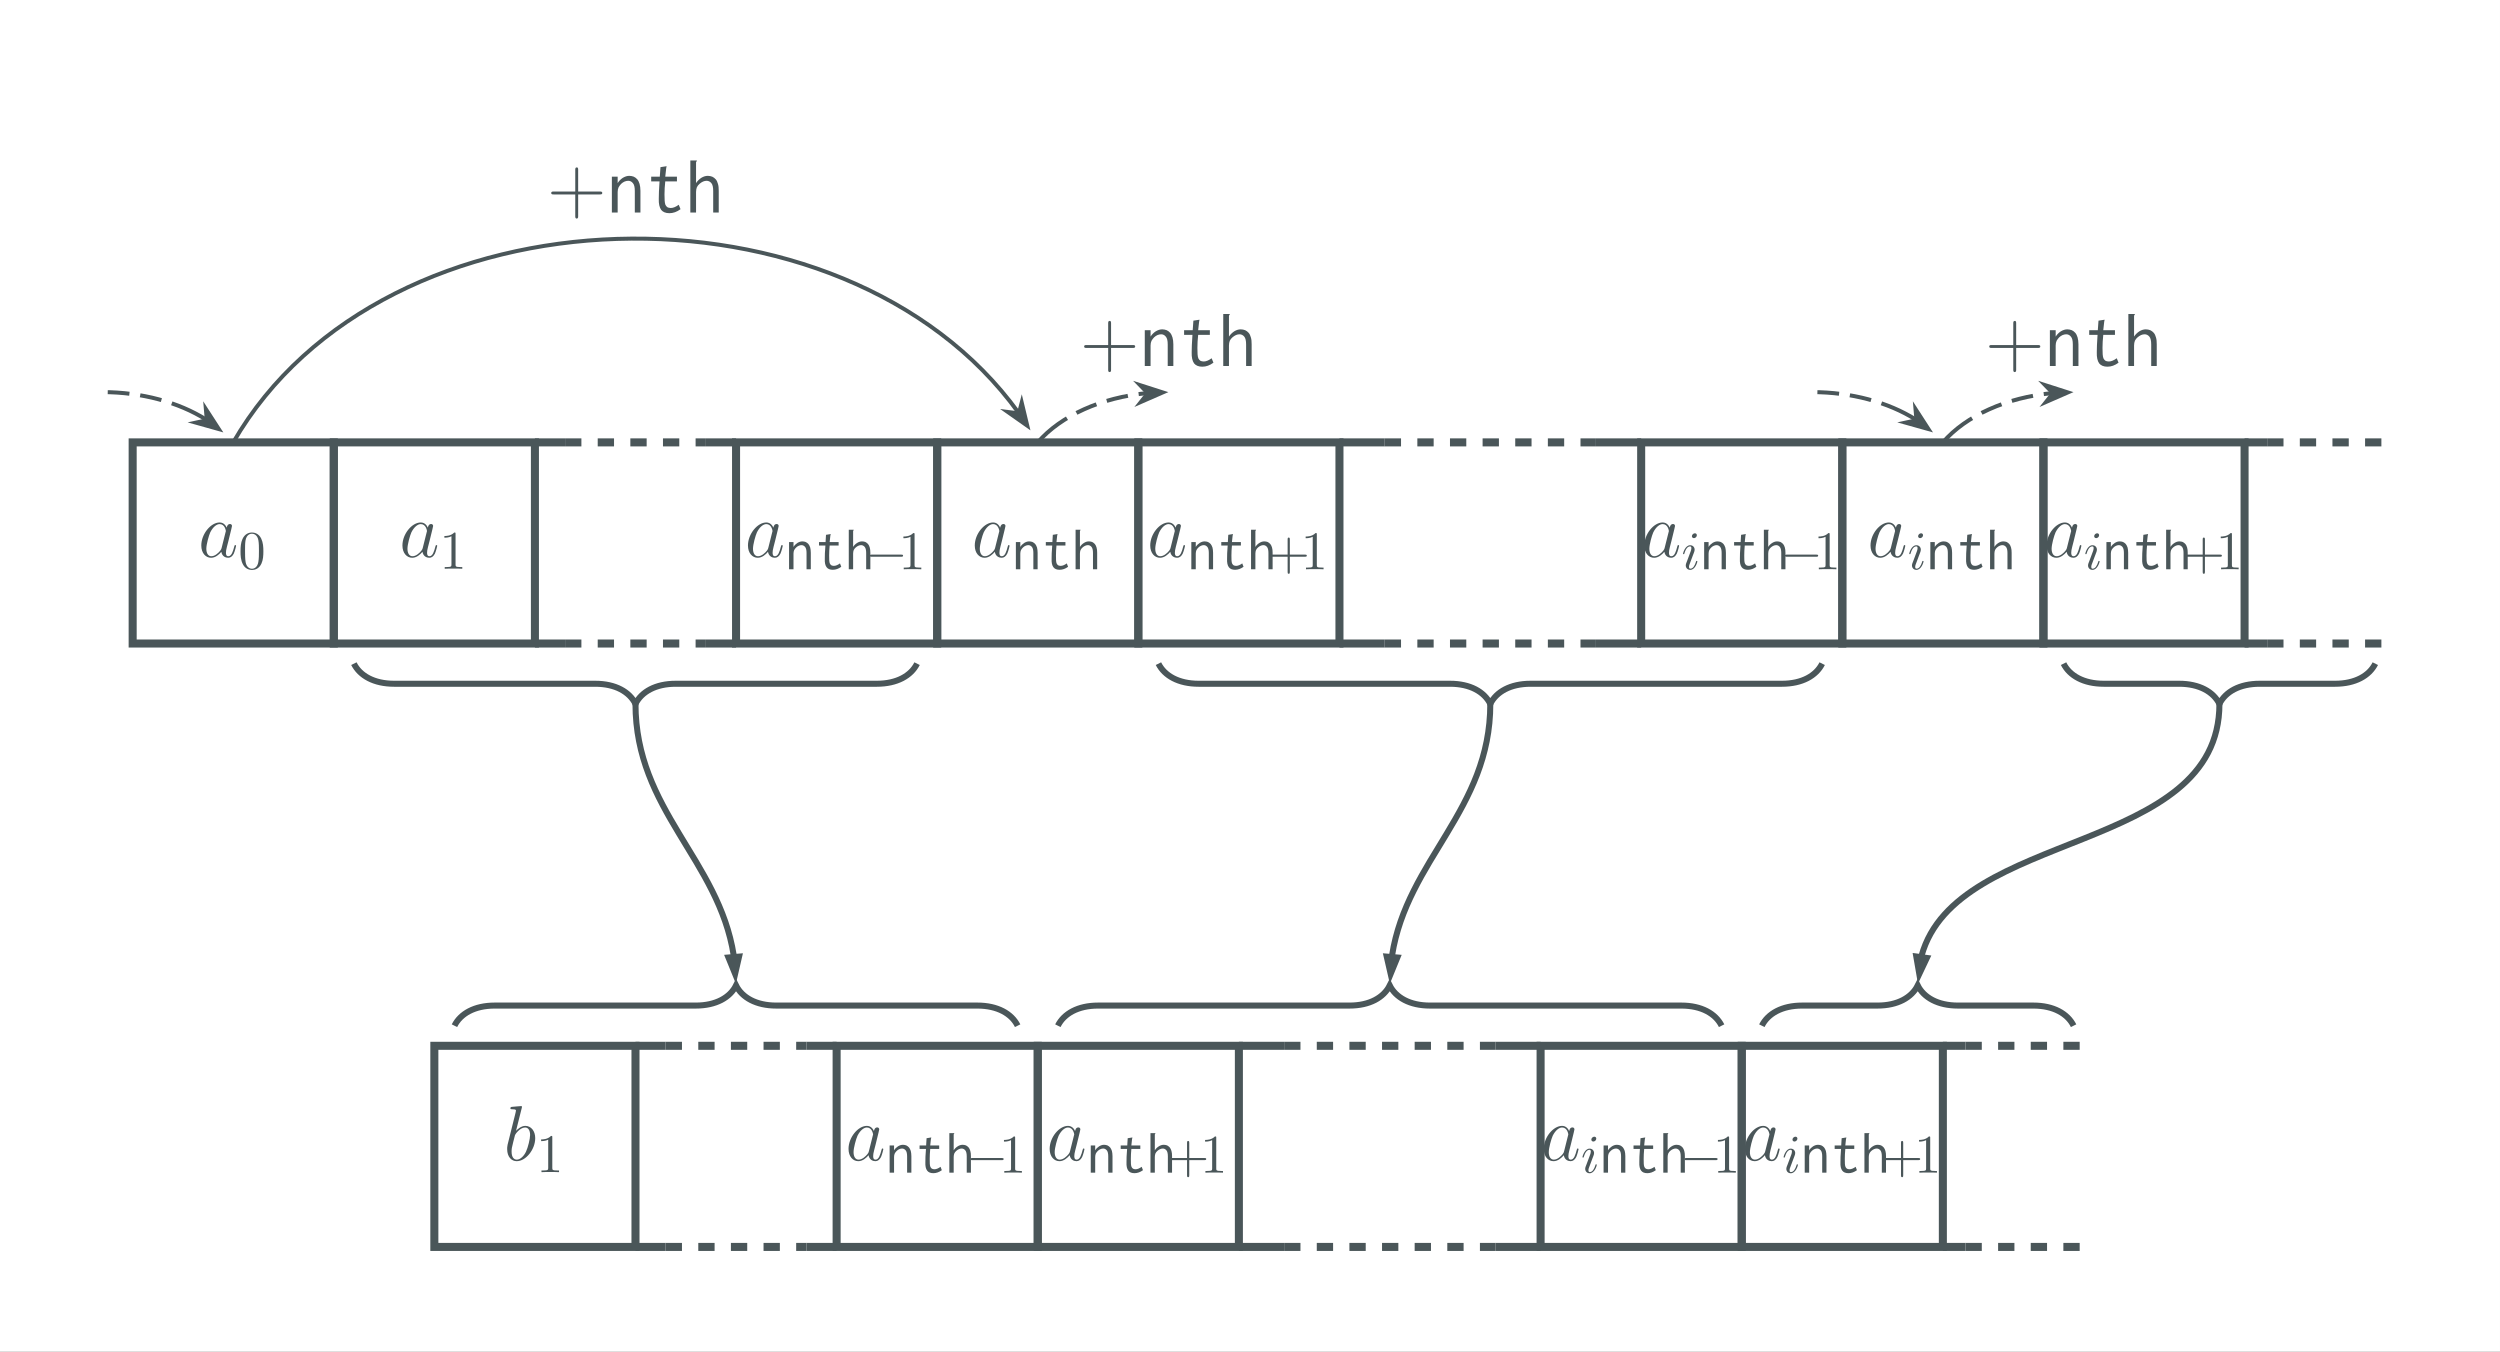 <?xml version="1.0" encoding="UTF-8"?>
<svg xmlns="http://www.w3.org/2000/svg" xmlns:xlink="http://www.w3.org/1999/xlink" width="458.033pt" height="247.616pt" viewBox="0 0 458.033 247.616" version="1.1">
<rect x="0" y="0" width="458.033" height="247.616" fill="#808080" stroke="none"/>
<defs>
<g>
<symbol overflow="visible" id="glyph0-0">
<path style="stroke:none;" d=""/>
</symbol>
<symbol overflow="visible" id="glyph0-1">
<path style="stroke:none;" d="M 4.312 -1.703 C 4.25 -1.469 4.25 -1.438 4.047 -1.156 C 3.734 -0.766 3.094 -0.141 2.422 -0.141 C 1.844 -0.141 1.5 -0.672 1.5 -1.516 C 1.5 -2.312 1.953 -3.922 2.219 -4.516 C 2.719 -5.516 3.391 -6.031 3.938 -6.031 C 4.891 -6.031 5.078 -4.859 5.078 -4.75 C 5.078 -4.734 5.031 -4.547 5.016 -4.516 Z M 5.234 -5.375 C 5.078 -5.75 4.688 -6.328 3.938 -6.328 C 2.328 -6.328 0.578 -4.234 0.578 -2.109 C 0.578 -0.688 1.406 0.141 2.375 0.141 C 3.172 0.141 3.844 -0.469 4.25 -0.953 C 4.391 -0.094 5.062 0.141 5.5 0.141 C 5.922 0.141 6.266 -0.109 6.531 -0.625 C 6.75 -1.125 6.953 -2 6.953 -2.047 C 6.953 -2.125 6.906 -2.188 6.812 -2.188 C 6.688 -2.188 6.672 -2.109 6.609 -1.891 C 6.391 -1.047 6.125 -0.141 5.531 -0.141 C 5.125 -0.141 5.094 -0.516 5.094 -0.797 C 5.094 -1.141 5.141 -1.297 5.266 -1.844 C 5.359 -2.203 5.438 -2.531 5.547 -2.938 C 6.078 -5.094 6.203 -5.609 6.203 -5.688 C 6.203 -5.891 6.047 -6.047 5.844 -6.047 C 5.375 -6.047 5.266 -5.547 5.234 -5.375 Z M 5.234 -5.375 "/>
</symbol>
<symbol overflow="visible" id="glyph0-2">
<path style="stroke:none;" d="M 3.312 -9.594 C 3.328 -9.656 3.359 -9.734 3.359 -9.812 C 3.359 -9.953 3.219 -9.953 3.188 -9.953 C 3.172 -9.953 2.656 -9.906 2.391 -9.891 C 2.156 -9.875 1.938 -9.844 1.672 -9.828 C 1.328 -9.797 1.234 -9.781 1.234 -9.531 C 1.234 -9.375 1.375 -9.375 1.516 -9.375 C 2.25 -9.375 2.25 -9.25 2.25 -9.109 C 2.25 -9.016 2.141 -8.594 2.078 -8.328 L 1.734 -6.953 C 1.594 -6.391 0.781 -3.125 0.719 -2.875 C 0.641 -2.516 0.641 -2.266 0.641 -2.078 C 0.641 -0.609 1.469 0.141 2.391 0.141 C 4.062 0.141 5.781 -2 5.781 -4.078 C 5.781 -5.391 5.031 -6.328 3.953 -6.328 C 3.219 -6.328 2.531 -5.703 2.266 -5.422 Z M 2.406 -0.141 C 1.953 -0.141 1.453 -0.484 1.453 -1.609 C 1.453 -2.078 1.484 -2.359 1.75 -3.359 C 1.797 -3.547 2.016 -4.453 2.078 -4.641 C 2.109 -4.766 2.953 -6.031 3.938 -6.031 C 4.562 -6.031 4.844 -5.406 4.844 -4.656 C 4.844 -3.969 4.453 -2.359 4.094 -1.609 C 3.734 -0.828 3.062 -0.141 2.406 -0.141 Z M 2.406 -0.141 "/>
</symbol>
<symbol overflow="visible" id="glyph1-0">
<path style="stroke:none;" d=""/>
</symbol>
<symbol overflow="visible" id="glyph1-1">
<path style="stroke:none;" d="M 4.578 -3.188 C 4.578 -3.984 4.531 -4.781 4.188 -5.516 C 3.734 -6.484 2.906 -6.641 2.5 -6.641 C 1.891 -6.641 1.172 -6.375 0.75 -5.453 C 0.438 -4.766 0.391 -3.984 0.391 -3.188 C 0.391 -2.438 0.422 -1.547 0.844 -0.781 C 1.266 0.016 2 0.219 2.484 0.219 C 3.016 0.219 3.781 0.016 4.219 -0.938 C 4.531 -1.625 4.578 -2.406 4.578 -3.188 Z M 2.484 0 C 2.094 0 1.5 -0.25 1.328 -1.203 C 1.219 -1.797 1.219 -2.719 1.219 -3.312 C 1.219 -3.953 1.219 -4.609 1.297 -5.141 C 1.484 -6.328 2.234 -6.422 2.484 -6.422 C 2.812 -6.422 3.469 -6.234 3.656 -5.25 C 3.766 -4.688 3.766 -3.938 3.766 -3.312 C 3.766 -2.562 3.766 -1.891 3.656 -1.25 C 3.5 -0.297 2.938 0 2.484 0 Z M 2.484 0 "/>
</symbol>
<symbol overflow="visible" id="glyph1-2">
<path style="stroke:none;" d="M 2.938 -6.375 C 2.938 -6.625 2.938 -6.641 2.703 -6.641 C 2.078 -6 1.203 -6 0.891 -6 L 0.891 -5.688 C 1.094 -5.688 1.672 -5.688 2.188 -5.953 L 2.188 -0.781 C 2.188 -0.422 2.156 -0.312 1.266 -0.312 L 0.953 -0.312 L 0.953 0 C 1.297 -0.031 2.156 -0.031 2.562 -0.031 C 2.953 -0.031 3.828 -0.031 4.172 0 L 4.172 -0.312 L 3.859 -0.312 C 2.953 -0.312 2.938 -0.422 2.938 -0.781 Z M 2.938 -6.375 "/>
</symbol>
<symbol overflow="visible" id="glyph1-3">
<path style="stroke:none;" d="M 4.078 -2.297 L 6.859 -2.297 C 7 -2.297 7.188 -2.297 7.188 -2.5 C 7.188 -2.688 7 -2.688 6.859 -2.688 L 4.078 -2.688 L 4.078 -5.484 C 4.078 -5.625 4.078 -5.812 3.875 -5.812 C 3.672 -5.812 3.672 -5.625 3.672 -5.484 L 3.672 -2.688 L 0.891 -2.688 C 0.75 -2.688 0.562 -2.688 0.562 -2.5 C 0.562 -2.297 0.75 -2.297 0.891 -2.297 L 3.672 -2.297 L 3.672 0.5 C 3.672 0.641 3.672 0.828 3.875 0.828 C 4.078 0.828 4.078 0.641 4.078 0.5 Z M 4.078 -2.297 "/>
</symbol>
<symbol overflow="visible" id="glyph2-0">
<path style="stroke:none;" d=""/>
</symbol>
<symbol overflow="visible" id="glyph2-1">
<path style="stroke:none;" d="M 0.734 0 L 1.547 0 L 1.547 -2.875 C 1.547 -3.109 1.594 -3.328 1.672 -3.516 C 1.781 -3.703 1.891 -3.859 2.031 -3.984 C 2.188 -4.141 2.328 -4.234 2.516 -4.312 C 2.688 -4.391 2.859 -4.422 3.016 -4.422 C 3.266 -4.422 3.484 -4.312 3.672 -4.094 C 3.844 -3.891 3.938 -3.516 3.938 -3 L 3.938 0 L 4.719 0 L 4.719 -3.016 C 4.719 -3.406 4.672 -3.719 4.609 -3.984 C 4.516 -4.25 4.422 -4.453 4.281 -4.625 C 4.141 -4.781 3.969 -4.906 3.781 -5 C 3.594 -5.062 3.391 -5.109 3.172 -5.109 C 2.875 -5.109 2.578 -5.016 2.266 -4.828 C 1.984 -4.641 1.734 -4.406 1.547 -4.094 L 1.547 -4.984 L 0.734 -4.984 Z M 0.734 0 "/>
</symbol>
<symbol overflow="visible" id="glyph2-2">
<path style="stroke:none;" d="M 2.047 -6.312 L 1.969 -4.984 L 0.766 -4.984 L 0.766 -4.344 L 1.938 -4.344 C 1.891 -3.812 1.859 -3.328 1.844 -2.922 C 1.828 -2.516 1.828 -2.188 1.828 -1.922 C 1.797 -1.203 1.906 -0.703 2.156 -0.375 C 2.391 -0.062 2.766 0.094 3.297 0.094 C 3.828 0.094 4.344 -0.094 4.844 -0.453 L 4.609 -1.078 C 4.203 -0.781 3.828 -0.625 3.484 -0.625 C 3.297 -0.625 3.141 -0.672 3.016 -0.734 C 2.906 -0.828 2.812 -0.922 2.75 -1.062 C 2.688 -1.203 2.656 -1.391 2.641 -1.641 C 2.625 -1.875 2.625 -2.172 2.625 -2.516 C 2.625 -3.094 2.656 -3.703 2.719 -4.344 L 4.359 -4.344 L 4.359 -4.984 L 2.719 -4.984 L 2.844 -6.156 C 2.859 -6.188 2.875 -6.234 2.875 -6.281 C 2.906 -6.344 2.906 -6.391 2.906 -6.453 Z M 2.047 -6.312 "/>
</symbol>
<symbol overflow="visible" id="glyph2-3">
<path style="stroke:none;" d="M 0.766 0 L 1.562 0 L 1.562 -2.875 C 1.562 -3.125 1.609 -3.344 1.672 -3.516 C 1.766 -3.703 1.891 -3.875 2.047 -4 C 2.203 -4.141 2.359 -4.234 2.531 -4.312 C 2.688 -4.391 2.875 -4.422 3.031 -4.422 C 3.281 -4.422 3.5 -4.312 3.688 -4.094 C 3.859 -3.891 3.953 -3.516 3.953 -3 L 3.953 0 L 4.719 0 L 4.719 -3.016 C 4.719 -3.406 4.688 -3.719 4.609 -3.984 C 4.531 -4.25 4.438 -4.453 4.297 -4.625 C 4.156 -4.781 3.984 -4.906 3.812 -5 C 3.625 -5.062 3.422 -5.109 3.203 -5.109 C 2.891 -5.109 2.594 -5.016 2.297 -4.828 C 2 -4.641 1.75 -4.406 1.562 -4.094 L 1.562 -6.984 C 1.578 -7.047 1.594 -7.094 1.641 -7.125 C 1.656 -7.172 1.672 -7.203 1.672 -7.234 C 1.672 -7.234 1.672 -7.234 1.672 -7.25 L 0.766 -7.25 Z M 0.766 0 "/>
</symbol>
<symbol overflow="visible" id="glyph3-0">
<path style="stroke:none;" d=""/>
</symbol>
<symbol overflow="visible" id="glyph3-1">
<path style="stroke:none;" d="M 6.562 -2.297 C 6.734 -2.297 6.922 -2.297 6.922 -2.5 C 6.922 -2.688 6.734 -2.688 6.562 -2.688 L 1.172 -2.688 C 1 -2.688 0.828 -2.688 0.828 -2.5 C 0.828 -2.297 1 -2.297 1.172 -2.297 Z M 6.562 -2.297 "/>
</symbol>
<symbol overflow="visible" id="glyph4-0">
<path style="stroke:none;" d=""/>
</symbol>
<symbol overflow="visible" id="glyph4-1">
<path style="stroke:none;" d="M 2.828 -6.234 C 2.828 -6.438 2.688 -6.594 2.469 -6.594 C 2.188 -6.594 1.922 -6.328 1.922 -6.062 C 1.922 -5.875 2.062 -5.703 2.297 -5.703 C 2.531 -5.703 2.828 -5.938 2.828 -6.234 Z M 2.078 -2.484 C 2.188 -2.766 2.188 -2.797 2.297 -3.062 C 2.375 -3.266 2.422 -3.406 2.422 -3.594 C 2.422 -4.031 2.109 -4.406 1.609 -4.406 C 0.672 -4.406 0.297 -2.953 0.297 -2.875 C 0.297 -2.766 0.391 -2.766 0.406 -2.766 C 0.516 -2.766 0.516 -2.797 0.562 -2.953 C 0.844 -3.891 1.234 -4.188 1.578 -4.188 C 1.656 -4.188 1.828 -4.188 1.828 -3.875 C 1.828 -3.656 1.75 -3.453 1.719 -3.344 C 1.641 -3.094 1.188 -1.938 1.031 -1.5 C 0.922 -1.25 0.797 -0.922 0.797 -0.703 C 0.797 -0.234 1.141 0.109 1.609 0.109 C 2.547 0.109 2.922 -1.328 2.922 -1.422 C 2.922 -1.531 2.828 -1.531 2.797 -1.531 C 2.703 -1.531 2.703 -1.5 2.656 -1.344 C 2.469 -0.719 2.141 -0.109 1.641 -0.109 C 1.469 -0.109 1.391 -0.203 1.391 -0.438 C 1.391 -0.688 1.453 -0.828 1.688 -1.438 Z M 2.078 -2.484 "/>
</symbol>
<symbol overflow="visible" id="glyph5-0">
<path style="stroke:none;" d=""/>
</symbol>
<symbol overflow="visible" id="glyph5-1">
<path style="stroke:none;" d="M 5.719 -3.312 L 9.688 -3.312 C 9.891 -3.312 10.141 -3.312 10.141 -3.578 C 10.141 -3.844 9.891 -3.844 9.688 -3.844 L 5.719 -3.844 L 5.719 -7.797 C 5.719 -8 5.719 -8.266 5.469 -8.266 C 5.188 -8.266 5.188 -8.016 5.188 -7.797 L 5.188 -3.844 L 1.234 -3.844 C 1.031 -3.844 0.781 -3.844 0.781 -3.578 C 0.781 -3.312 1.016 -3.312 1.234 -3.312 L 5.188 -3.312 L 5.188 0.641 C 5.188 0.844 5.188 1.109 5.453 1.109 C 5.719 1.109 5.719 0.859 5.719 0.641 Z M 5.719 -3.312 "/>
</symbol>
<symbol overflow="visible" id="glyph6-0">
<path style="stroke:none;" d=""/>
</symbol>
<symbol overflow="visible" id="glyph6-1">
<path style="stroke:none;" d="M 0.969 0 L 2.031 0 L 2.031 -3.766 C 2.031 -4.094 2.094 -4.375 2.203 -4.625 C 2.344 -4.859 2.5 -5.078 2.672 -5.25 C 2.875 -5.438 3.062 -5.562 3.297 -5.672 C 3.531 -5.766 3.766 -5.812 3.969 -5.812 C 4.297 -5.812 4.594 -5.672 4.812 -5.391 C 5.062 -5.125 5.172 -4.641 5.172 -3.938 L 5.172 0 L 6.203 0 L 6.203 -3.969 C 6.203 -4.469 6.141 -4.891 6.047 -5.234 C 5.938 -5.578 5.812 -5.859 5.625 -6.078 C 5.438 -6.297 5.219 -6.453 4.984 -6.562 C 4.734 -6.656 4.453 -6.719 4.172 -6.719 C 3.766 -6.719 3.391 -6.594 2.984 -6.359 C 2.609 -6.109 2.281 -5.797 2.031 -5.391 L 2.031 -6.562 L 0.969 -6.562 Z M 0.969 0 "/>
</symbol>
<symbol overflow="visible" id="glyph6-2">
<path style="stroke:none;" d="M 2.703 -8.312 L 2.578 -6.562 L 1 -6.562 L 1 -5.703 L 2.531 -5.703 C 2.484 -5 2.438 -4.375 2.422 -3.844 C 2.406 -3.312 2.391 -2.875 2.391 -2.531 C 2.359 -1.594 2.516 -0.922 2.828 -0.484 C 3.141 -0.094 3.641 0.125 4.328 0.125 C 5.031 0.125 5.703 -0.109 6.375 -0.609 L 6.047 -1.422 C 5.516 -1.031 5.031 -0.828 4.594 -0.828 C 4.328 -0.828 4.125 -0.891 3.969 -0.969 C 3.812 -1.094 3.703 -1.219 3.609 -1.406 C 3.547 -1.594 3.484 -1.844 3.469 -2.156 C 3.453 -2.469 3.438 -2.859 3.438 -3.312 C 3.438 -4.062 3.484 -4.859 3.578 -5.703 L 5.719 -5.703 L 5.719 -6.562 L 3.578 -6.562 L 3.75 -8.109 C 3.766 -8.141 3.766 -8.188 3.781 -8.266 C 3.812 -8.328 3.828 -8.406 3.828 -8.484 Z M 2.703 -8.312 "/>
</symbol>
<symbol overflow="visible" id="glyph6-3">
<path style="stroke:none;" d="M 1 0 L 2.047 0 L 2.047 -3.766 C 2.047 -4.109 2.109 -4.391 2.203 -4.641 C 2.328 -4.875 2.484 -5.094 2.703 -5.266 C 2.891 -5.438 3.109 -5.562 3.328 -5.672 C 3.547 -5.766 3.766 -5.812 3.984 -5.812 C 4.312 -5.812 4.609 -5.672 4.844 -5.391 C 5.078 -5.125 5.188 -4.641 5.188 -3.938 L 5.188 0 L 6.203 0 L 6.203 -3.969 C 6.203 -4.469 6.172 -4.891 6.062 -5.234 C 5.969 -5.578 5.844 -5.859 5.656 -6.078 C 5.469 -6.297 5.25 -6.453 5.016 -6.562 C 4.766 -6.656 4.5 -6.719 4.203 -6.719 C 3.797 -6.719 3.406 -6.594 3.016 -6.359 C 2.641 -6.109 2.312 -5.797 2.047 -5.391 L 2.047 -9.188 C 2.062 -9.266 2.094 -9.344 2.156 -9.375 C 2.188 -9.438 2.203 -9.484 2.203 -9.516 L 2.203 -9.531 C 2.188 -9.531 2.188 -9.531 2.188 -9.531 L 1 -9.531 Z M 1 0 "/>
</symbol>
</g>
<clipPath id="clip1">
  <path d="M 0 0 L 458.031 0 L 458.031 247.617 L 0 247.617 Z M 0 0 "/>
</clipPath>
</defs>
<g id="surface1">
<g clip-path="url(#clip1)" clip-rule="nonzero">
<path style=" stroke:none;fill-rule:nonzero;fill:rgb(100%,100%,100%);fill-opacity:1;" d="M -0.004 247.617 L -0.004 0 L 458.035 0 L 458.035 247.617 Z M -0.004 247.617 "/>
</g>
<path style="fill:none;stroke-width:1.473;stroke-linecap:butt;stroke-linejoin:miter;stroke:rgb(29.019%,33.725%,34.903%);stroke-opacity:1;stroke-miterlimit:10;" d="M -18.424 -15.851 L 18.427 -15.851 L 18.427 21 L -18.424 21 Z M -18.424 -15.851 " transform="matrix(1,0,0,-1,42.729,102.051)"/>
<g style="fill:rgb(29.019%,33.725%,34.903%);fill-opacity:1;">
  <use xlink:href="#glyph0-1" x="36.302" y="102.051"/>
</g>
<g style="fill:rgb(29.019%,33.725%,34.903%);fill-opacity:1;">
  <use xlink:href="#glyph1-1" x="43.676" y="104.203"/>
</g>
<path style="fill:none;stroke-width:1.473;stroke-linecap:butt;stroke-linejoin:miter;stroke:rgb(29.019%,33.725%,34.903%);stroke-opacity:1;stroke-miterlimit:10;" d="M -18.427 -15.851 L 18.425 -15.851 L 18.425 21 L -18.427 21 Z M -18.427 -15.851 " transform="matrix(1,0,0,-1,79.579,102.051)"/>
<g style="fill:rgb(29.019%,33.725%,34.903%);fill-opacity:1;">
  <use xlink:href="#glyph0-1" x="73.152" y="102.051"/>
</g>
<g style="fill:rgb(29.019%,33.725%,34.903%);fill-opacity:1;">
  <use xlink:href="#glyph1-2" x="80.526" y="104.203"/>
</g>
<path style="fill:none;stroke-width:1.473;stroke-linecap:butt;stroke-linejoin:miter;stroke:rgb(29.019%,33.725%,34.903%);stroke-opacity:1;stroke-miterlimit:10;" d="M -18.426 -15.851 L -12.899 -15.851 M 18.425 -15.851 L 12.898 -15.851 M -18.426 21 L -12.899 21 M 18.425 21 L 12.898 21 " transform="matrix(1,0,0,-1,116.43,102.051)"/>
<path style="fill:none;stroke-width:1.473;stroke-linecap:butt;stroke-linejoin:miter;stroke:rgb(29.019%,33.725%,34.903%);stroke-opacity:1;stroke-dasharray:2.989,2.989;stroke-miterlimit:10;" d="M -12.899 -15.851 L 12.898 -15.851 M -12.899 21 L 12.898 21 " transform="matrix(1,0,0,-1,116.43,102.051)"/>
<path style="fill:none;stroke-width:1.473;stroke-linecap:butt;stroke-linejoin:miter;stroke:rgb(29.019%,33.725%,34.903%);stroke-opacity:1;stroke-miterlimit:10;" d="M -18.425 -15.851 L 18.427 -15.851 L 18.427 21 L -18.425 21 Z M -18.425 -15.851 " transform="matrix(1,0,0,-1,153.28,102.051)"/>
<g style="fill:rgb(29.019%,33.725%,34.903%);fill-opacity:1;">
  <use xlink:href="#glyph0-1" x="136.458" y="102.051"/>
</g>
<g style="fill:rgb(29.019%,33.725%,34.903%);fill-opacity:1;">
  <use xlink:href="#glyph2-1" x="143.832" y="104.299"/>
  <use xlink:href="#glyph2-2" x="149.287" y="104.299"/>
  <use xlink:href="#glyph2-3" x="154.741" y="104.299"/>
</g>
<g style="fill:rgb(29.019%,33.725%,34.903%);fill-opacity:1;">
  <use xlink:href="#glyph3-1" x="158.535" y="104.299"/>
</g>
<g style="fill:rgb(29.019%,33.725%,34.903%);fill-opacity:1;">
  <use xlink:href="#glyph1-2" x="164.623" y="104.299"/>
</g>
<path style="fill:none;stroke-width:1.473;stroke-linecap:butt;stroke-linejoin:miter;stroke:rgb(29.019%,33.725%,34.903%);stroke-opacity:1;stroke-miterlimit:10;" d="M -18.424 -15.851 L 18.424 -15.851 L 18.424 21 L -18.424 21 Z M -18.424 -15.851 " transform="matrix(1,0,0,-1,190.131,102.051)"/>
<g style="fill:rgb(29.019%,33.725%,34.903%);fill-opacity:1;">
  <use xlink:href="#glyph0-1" x="178.013" y="102.051"/>
</g>
<g style="fill:rgb(29.019%,33.725%,34.903%);fill-opacity:1;">
  <use xlink:href="#glyph2-1" x="185.387" y="104.299"/>
  <use xlink:href="#glyph2-2" x="190.842" y="104.299"/>
  <use xlink:href="#glyph2-3" x="196.296" y="104.299"/>
</g>
<path style="fill:none;stroke-width:1.473;stroke-linecap:butt;stroke-linejoin:miter;stroke:rgb(29.019%,33.725%,34.903%);stroke-opacity:1;stroke-miterlimit:10;" d="M -18.427 -15.851 L 18.424 -15.851 L 18.424 21 L -18.427 21 Z M -18.427 -15.851 " transform="matrix(1,0,0,-1,226.982,102.051)"/>
<g style="fill:rgb(29.019%,33.725%,34.903%);fill-opacity:1;">
  <use xlink:href="#glyph0-1" x="210.159" y="102.051"/>
</g>
<g style="fill:rgb(29.019%,33.725%,34.903%);fill-opacity:1;">
  <use xlink:href="#glyph2-1" x="217.533" y="104.299"/>
  <use xlink:href="#glyph2-2" x="222.988" y="104.299"/>
  <use xlink:href="#glyph2-3" x="228.442" y="104.299"/>
</g>
<g style="fill:rgb(29.019%,33.725%,34.903%);fill-opacity:1;">
  <use xlink:href="#glyph1-3" x="232.237" y="104.299"/>
</g>
<g style="fill:rgb(29.019%,33.725%,34.903%);fill-opacity:1;">
  <use xlink:href="#glyph1-2" x="238.322" y="104.299"/>
</g>
<path style="fill:none;stroke-width:1.473;stroke-linecap:butt;stroke-linejoin:miter;stroke:rgb(29.019%,33.725%,34.903%);stroke-opacity:1;stroke-miterlimit:10;" d="M -27.639 -15.851 L -19.346 -15.851 M 27.639 -15.851 L 19.346 -15.851 M -27.639 21 L -19.346 21 M 27.639 21 L 19.346 21 " transform="matrix(1,0,0,-1,273.045,102.051)"/>
<path style="fill:none;stroke-width:1.473;stroke-linecap:butt;stroke-linejoin:miter;stroke:rgb(29.019%,33.725%,34.903%);stroke-opacity:1;stroke-dasharray:2.989,2.989;stroke-miterlimit:10;" d="M -19.346 -15.851 L 19.346 -15.851 M -19.346 21 L 19.346 21 " transform="matrix(1,0,0,-1,273.045,102.051)"/>
<path style="fill:none;stroke-width:1.473;stroke-linecap:butt;stroke-linejoin:miter;stroke:rgb(29.019%,33.725%,34.903%);stroke-opacity:1;stroke-miterlimit:10;" d="M -18.424 -15.851 L 18.427 -15.851 L 18.427 21 L -18.424 21 Z M -18.424 -15.851 " transform="matrix(1,0,0,-1,319.108,102.051)"/>
<g style="fill:rgb(29.019%,33.725%,34.903%);fill-opacity:1;">
  <use xlink:href="#glyph0-1" x="300.683" y="102.051"/>
</g>
<g style="fill:rgb(29.019%,33.725%,34.903%);fill-opacity:1;">
  <use xlink:href="#glyph4-1" x="308.057" y="104.299"/>
</g>
<g style="fill:rgb(29.019%,33.725%,34.903%);fill-opacity:1;">
  <use xlink:href="#glyph2-1" x="311.489" y="104.299"/>
  <use xlink:href="#glyph2-2" x="316.944" y="104.299"/>
  <use xlink:href="#glyph2-3" x="322.398" y="104.299"/>
</g>
<g style="fill:rgb(29.019%,33.725%,34.903%);fill-opacity:1;">
  <use xlink:href="#glyph3-1" x="326.192" y="104.299"/>
</g>
<g style="fill:rgb(29.019%,33.725%,34.903%);fill-opacity:1;">
  <use xlink:href="#glyph1-2" x="332.281" y="104.299"/>
</g>
<path style="fill:none;stroke-width:1.473;stroke-linecap:butt;stroke-linejoin:miter;stroke:rgb(29.019%,33.725%,34.903%);stroke-opacity:1;stroke-miterlimit:10;" d="M -18.424 -15.851 L 18.424 -15.851 L 18.424 21 L -18.424 21 Z M -18.424 -15.851 " transform="matrix(1,0,0,-1,355.959,102.051)"/>
<g style="fill:rgb(29.019%,33.725%,34.903%);fill-opacity:1;">
  <use xlink:href="#glyph0-1" x="342.125" y="102.051"/>
</g>
<g style="fill:rgb(29.019%,33.725%,34.903%);fill-opacity:1;">
  <use xlink:href="#glyph4-1" x="349.499" y="104.299"/>
</g>
<g style="fill:rgb(29.019%,33.725%,34.903%);fill-opacity:1;">
  <use xlink:href="#glyph2-1" x="352.931" y="104.299"/>
  <use xlink:href="#glyph2-2" x="358.386" y="104.299"/>
  <use xlink:href="#glyph2-3" x="363.84" y="104.299"/>
</g>
<path style="fill:none;stroke-width:1.473;stroke-linecap:butt;stroke-linejoin:miter;stroke:rgb(29.019%,33.725%,34.903%);stroke-opacity:1;stroke-miterlimit:10;" d="M -18.426 -15.851 L 18.425 -15.851 L 18.425 21 L -18.426 21 Z M -18.426 -15.851 " transform="matrix(1,0,0,-1,392.809,102.051)"/>
<g style="fill:rgb(29.019%,33.725%,34.903%);fill-opacity:1;">
  <use xlink:href="#glyph0-1" x="374.384" y="102.051"/>
</g>
<g style="fill:rgb(29.019%,33.725%,34.903%);fill-opacity:1;">
  <use xlink:href="#glyph4-1" x="381.758" y="104.299"/>
</g>
<g style="fill:rgb(29.019%,33.725%,34.903%);fill-opacity:1;">
  <use xlink:href="#glyph2-1" x="385.19" y="104.299"/>
  <use xlink:href="#glyph2-2" x="390.645" y="104.299"/>
  <use xlink:href="#glyph2-3" x="396.099" y="104.299"/>
</g>
<g style="fill:rgb(29.019%,33.725%,34.903%);fill-opacity:1;">
  <use xlink:href="#glyph1-3" x="399.893" y="104.299"/>
</g>
<g style="fill:rgb(29.019%,33.725%,34.903%);fill-opacity:1;">
  <use xlink:href="#glyph1-2" x="405.978" y="104.299"/>
</g>
<path style="fill:none;stroke-width:1.473;stroke-linecap:butt;stroke-linejoin:miter;stroke:rgb(29.019%,33.725%,34.903%);stroke-opacity:1;stroke-miterlimit:10;" d="M -13.819 -15.851 L -9.674 -15.851 M -13.819 21 L -9.674 21 " transform="matrix(1,0,0,-1,425.053,102.051)"/>
<path style="fill:none;stroke-width:1.473;stroke-linecap:butt;stroke-linejoin:miter;stroke:rgb(29.019%,33.725%,34.903%);stroke-opacity:1;stroke-dasharray:2.989,2.989;stroke-miterlimit:10;" d="M -9.674 -15.851 L 13.818 -15.851 M -9.674 21 L 13.818 21 " transform="matrix(1,0,0,-1,425.053,102.051)"/>
<path style="fill:none;stroke-width:0.737;stroke-linecap:butt;stroke-linejoin:miter;stroke:rgb(29.019%,33.725%,34.903%);stroke-opacity:1;stroke-dasharray:6.974,1.993,3.985,1.993,3.985,1.993,2.989,1.993,2.989,1.993,2.989,1.993,2.989,1.993,2.989;stroke-miterlimit:10;" d="M -193.825 22.611 C -198.884 25.794 -205.646 27.638 -212.798 27.638 " transform="matrix(1,0,0,-1,231.587,99.478)"/>
<path style="fill-rule:nonzero;fill:rgb(29.019%,33.725%,34.903%);fill-opacity:1;stroke-width:0.737;stroke-linecap:butt;stroke-linejoin:miter;stroke:rgb(29.019%,33.725%,34.903%);stroke-opacity:1;stroke-miterlimit:10;" d="M 5.256 -0 L 1.191 1.535 L 2.537 -0 L 1.191 -1.538 Z M 5.256 -0 " transform="matrix(0.805,0.594,0.594,-0.805,35.849,75.485)"/>
<path style="fill:none;stroke-width:0.737;stroke-linecap:butt;stroke-linejoin:miter;stroke:rgb(29.019%,33.725%,34.903%);stroke-opacity:1;stroke-miterlimit:10;" d="M -188.86 18.427 C -161.216 66.31 -76.958 68.134 -45.001 23.896 " transform="matrix(1,0,0,-1,231.587,99.478)"/>
<path style="fill-rule:nonzero;fill:rgb(29.019%,33.725%,34.903%);fill-opacity:1;stroke-width:0.737;stroke-linecap:butt;stroke-linejoin:miter;stroke:rgb(29.019%,33.725%,34.903%);stroke-opacity:1;stroke-miterlimit:10;" d="M 5.255 -0.002 L 1.188 1.535 L 2.535 0 L 1.188 -1.536 Z M 5.255 -0.002 " transform="matrix(0.562,0.827,0.827,-0.562,185.254,73.638)"/>
<g style="fill:rgb(29.019%,33.725%,34.903%);fill-opacity:1;">
  <use xlink:href="#glyph5-1" x="100.207" y="38.935"/>
</g>
<g style="fill:rgb(29.019%,33.725%,34.903%);fill-opacity:1;">
  <use xlink:href="#glyph6-1" x="111.133" y="38.935"/>
  <use xlink:href="#glyph6-2" x="118.306" y="38.935"/>
  <use xlink:href="#glyph6-3" x="125.479" y="38.935"/>
</g>
<path style="fill:none;stroke-width:0.737;stroke-linecap:butt;stroke-linejoin:miter;stroke:rgb(29.019%,33.725%,34.903%);stroke-opacity:1;stroke-dasharray:6.974,1.993,3.985,1.993,3.985,1.993,2.989,1.993,2.989,1.993,2.989,1.993,2.989,1.993,2.989;stroke-miterlimit:10;" d="M -41.458 18.427 C -37.185 23.357 -29.778 26.65 -21.466 27.451 " transform="matrix(1,0,0,-1,231.587,99.478)"/>
<path style="fill-rule:nonzero;fill:rgb(29.019%,33.725%,34.903%);fill-opacity:1;stroke-width:0.737;stroke-linecap:butt;stroke-linejoin:miter;stroke:rgb(29.019%,33.725%,34.903%);stroke-opacity:1;stroke-miterlimit:10;" d="M 5.256 -0.001 L 1.189 1.538 L 2.534 -0.002 L 1.188 -1.536 Z M 5.256 -0.001 " transform="matrix(0.999,-0.051,-0.051,-0.999,207.77,72.164)"/>
<g style="fill:rgb(29.019%,33.725%,34.903%);fill-opacity:1;">
  <use xlink:href="#glyph5-1" x="197.843" y="67.059"/>
</g>
<g style="fill:rgb(29.019%,33.725%,34.903%);fill-opacity:1;">
  <use xlink:href="#glyph6-1" x="208.769" y="67.059"/>
  <use xlink:href="#glyph6-2" x="215.942" y="67.059"/>
  <use xlink:href="#glyph6-3" x="223.115" y="67.059"/>
</g>
<path style="fill:none;stroke-width:0.737;stroke-linecap:butt;stroke-linejoin:miter;stroke:rgb(29.019%,33.725%,34.903%);stroke-opacity:1;stroke-dasharray:6.974,1.993,3.985,1.993,3.985,1.993,2.989,1.993,2.989,1.993,2.989,1.993,2.989,1.993,2.989;stroke-miterlimit:10;" d="M 119.409 22.611 C 114.347 25.794 107.589 27.638 100.436 27.638 " transform="matrix(1,0,0,-1,231.587,99.478)"/>
<path style="fill-rule:nonzero;fill:rgb(29.019%,33.725%,34.903%);fill-opacity:1;stroke-width:0.737;stroke-linecap:butt;stroke-linejoin:miter;stroke:rgb(29.019%,33.725%,34.903%);stroke-opacity:1;stroke-miterlimit:10;" d="M 5.254 -0.001 L 1.189 1.534 L 2.536 -0.002 L 1.189 -1.539 Z M 5.254 -0.001 " transform="matrix(0.805,0.594,0.594,-0.805,349.082,75.485)"/>
<path style="fill:none;stroke-width:0.737;stroke-linecap:butt;stroke-linejoin:miter;stroke:rgb(29.019%,33.725%,34.903%);stroke-opacity:1;stroke-dasharray:6.974,1.993,3.985,1.993,3.985,1.993,2.989,1.993,2.989,1.993,2.989,1.993,2.989,1.993,2.989;stroke-miterlimit:10;" d="M 124.37 18.427 C 128.643 23.357 136.05 26.65 144.362 27.451 " transform="matrix(1,0,0,-1,231.587,99.478)"/>
<path style="fill-rule:nonzero;fill:rgb(29.019%,33.725%,34.903%);fill-opacity:1;stroke-width:0.737;stroke-linecap:butt;stroke-linejoin:miter;stroke:rgb(29.019%,33.725%,34.903%);stroke-opacity:1;stroke-miterlimit:10;" d="M 5.255 -0.001 L 1.188 1.538 L 2.537 -0.002 L 1.191 -1.536 Z M 5.255 -0.001 " transform="matrix(0.999,-0.051,-0.051,-0.999,373.599,72.164)"/>
<g style="fill:rgb(29.019%,33.725%,34.903%);fill-opacity:1;">
  <use xlink:href="#glyph5-1" x="363.67" y="67.059"/>
</g>
<g style="fill:rgb(29.019%,33.725%,34.903%);fill-opacity:1;">
  <use xlink:href="#glyph6-1" x="374.596" y="67.059"/>
  <use xlink:href="#glyph6-2" x="381.769" y="67.059"/>
  <use xlink:href="#glyph6-3" x="388.942" y="67.059"/>
</g>
<path style="fill:none;stroke-width:1.473;stroke-linecap:butt;stroke-linejoin:miter;stroke:rgb(29.019%,33.725%,34.903%);stroke-opacity:1;stroke-miterlimit:10;" d="M -18.426 -15.85 L 18.426 -15.85 L 18.426 20.998 L -18.426 20.998 Z M -18.426 -15.85 " transform="matrix(1,0,0,-1,98.004,212.603)"/>
<g style="fill:rgb(29.019%,33.725%,34.903%);fill-opacity:1;">
  <use xlink:href="#glyph0-2" x="92.278" y="212.603"/>
</g>
<g style="fill:rgb(29.019%,33.725%,34.903%);fill-opacity:1;">
  <use xlink:href="#glyph1-2" x="98.251" y="214.755"/>
</g>
<path style="fill:none;stroke-width:1.473;stroke-linecap:butt;stroke-linejoin:miter;stroke:rgb(29.019%,33.725%,34.903%);stroke-opacity:1;stroke-miterlimit:10;" d="M -18.425 -15.85 L -12.898 -15.85 M 18.426 -15.85 L 12.899 -15.85 M -18.425 20.998 L -12.898 20.998 M 18.426 20.998 L 12.899 20.998 " transform="matrix(1,0,0,-1,134.855,212.603)"/>
<path style="fill:none;stroke-width:1.473;stroke-linecap:butt;stroke-linejoin:miter;stroke:rgb(29.019%,33.725%,34.903%);stroke-opacity:1;stroke-dasharray:2.989,2.989;stroke-miterlimit:10;" d="M -12.898 -15.85 L 12.899 -15.85 M -12.898 20.998 L 12.899 20.998 " transform="matrix(1,0,0,-1,134.855,212.603)"/>
<path style="fill:none;stroke-width:1.473;stroke-linecap:butt;stroke-linejoin:miter;stroke:rgb(29.019%,33.725%,34.903%);stroke-opacity:1;stroke-miterlimit:10;" d="M -18.424 -15.85 L 18.424 -15.85 L 18.424 20.998 L -18.424 20.998 Z M -18.424 -15.85 " transform="matrix(1,0,0,-1,171.705,212.603)"/>
<g style="fill:rgb(29.019%,33.725%,34.903%);fill-opacity:1;">
  <use xlink:href="#glyph0-1" x="154.883" y="212.603"/>
</g>
<g style="fill:rgb(29.019%,33.725%,34.903%);fill-opacity:1;">
  <use xlink:href="#glyph2-1" x="162.257" y="214.85"/>
  <use xlink:href="#glyph2-2" x="167.712" y="214.85"/>
  <use xlink:href="#glyph2-3" x="173.166" y="214.85"/>
</g>
<g style="fill:rgb(29.019%,33.725%,34.903%);fill-opacity:1;">
  <use xlink:href="#glyph3-1" x="176.96" y="214.85"/>
</g>
<g style="fill:rgb(29.019%,33.725%,34.903%);fill-opacity:1;">
  <use xlink:href="#glyph1-2" x="183.048" y="214.85"/>
</g>
<path style="fill:none;stroke-width:1.473;stroke-linecap:butt;stroke-linejoin:miter;stroke:rgb(29.019%,33.725%,34.903%);stroke-opacity:1;stroke-miterlimit:10;" d="M -18.427 -15.85 L 18.424 -15.85 L 18.424 20.998 L -18.427 20.998 Z M -18.427 -15.85 " transform="matrix(1,0,0,-1,208.556,212.603)"/>
<g style="fill:rgb(29.019%,33.725%,34.903%);fill-opacity:1;">
  <use xlink:href="#glyph0-1" x="191.733" y="212.603"/>
</g>
<g style="fill:rgb(29.019%,33.725%,34.903%);fill-opacity:1;">
  <use xlink:href="#glyph2-1" x="199.107" y="214.85"/>
  <use xlink:href="#glyph2-2" x="204.562" y="214.85"/>
  <use xlink:href="#glyph2-3" x="210.016" y="214.85"/>
</g>
<g style="fill:rgb(29.019%,33.725%,34.903%);fill-opacity:1;">
  <use xlink:href="#glyph1-3" x="213.81" y="214.85"/>
</g>
<g style="fill:rgb(29.019%,33.725%,34.903%);fill-opacity:1;">
  <use xlink:href="#glyph1-2" x="219.895" y="214.85"/>
</g>
<path style="fill:none;stroke-width:1.473;stroke-linecap:butt;stroke-linejoin:miter;stroke:rgb(29.019%,33.725%,34.903%);stroke-opacity:1;stroke-miterlimit:10;" d="M -27.639 -15.85 L -19.346 -15.85 M 27.639 -15.85 L 19.346 -15.85 M -27.639 20.998 L -19.346 20.998 M 27.639 20.998 L 19.346 20.998 " transform="matrix(1,0,0,-1,254.619,212.603)"/>
<path style="fill:none;stroke-width:1.473;stroke-linecap:butt;stroke-linejoin:miter;stroke:rgb(29.019%,33.725%,34.903%);stroke-opacity:1;stroke-dasharray:2.989,2.989;stroke-miterlimit:10;" d="M -19.346 -15.85 L 19.346 -15.85 M -19.346 20.998 L 19.346 20.998 " transform="matrix(1,0,0,-1,254.619,212.603)"/>
<path style="fill:none;stroke-width:1.473;stroke-linecap:butt;stroke-linejoin:miter;stroke:rgb(29.019%,33.725%,34.903%);stroke-opacity:1;stroke-miterlimit:10;" d="M -18.424 -15.85 L 18.427 -15.85 L 18.427 20.998 L -18.424 20.998 Z M -18.424 -15.85 " transform="matrix(1,0,0,-1,300.682,212.603)"/>
<g style="fill:rgb(29.019%,33.725%,34.903%);fill-opacity:1;">
  <use xlink:href="#glyph0-1" x="282.257" y="212.603"/>
</g>
<g style="fill:rgb(29.019%,33.725%,34.903%);fill-opacity:1;">
  <use xlink:href="#glyph4-1" x="289.631" y="214.85"/>
</g>
<g style="fill:rgb(29.019%,33.725%,34.903%);fill-opacity:1;">
  <use xlink:href="#glyph2-1" x="293.063" y="214.85"/>
  <use xlink:href="#glyph2-2" x="298.518" y="214.85"/>
  <use xlink:href="#glyph2-3" x="303.972" y="214.85"/>
</g>
<g style="fill:rgb(29.019%,33.725%,34.903%);fill-opacity:1;">
  <use xlink:href="#glyph3-1" x="307.766" y="214.85"/>
</g>
<g style="fill:rgb(29.019%,33.725%,34.903%);fill-opacity:1;">
  <use xlink:href="#glyph1-2" x="313.854" y="214.85"/>
</g>
<path style="fill:none;stroke-width:1.473;stroke-linecap:butt;stroke-linejoin:miter;stroke:rgb(29.019%,33.725%,34.903%);stroke-opacity:1;stroke-miterlimit:10;" d="M -18.427 -15.85 L 18.425 -15.85 L 18.425 20.998 L -18.427 20.998 Z M -18.427 -15.85 " transform="matrix(1,0,0,-1,337.532,212.603)"/>
<g style="fill:rgb(29.019%,33.725%,34.903%);fill-opacity:1;">
  <use xlink:href="#glyph0-1" x="319.107" y="212.603"/>
</g>
<g style="fill:rgb(29.019%,33.725%,34.903%);fill-opacity:1;">
  <use xlink:href="#glyph4-1" x="326.481" y="214.85"/>
</g>
<g style="fill:rgb(29.019%,33.725%,34.903%);fill-opacity:1;">
  <use xlink:href="#glyph2-1" x="329.913" y="214.85"/>
  <use xlink:href="#glyph2-2" x="335.368" y="214.85"/>
  <use xlink:href="#glyph2-3" x="340.822" y="214.85"/>
</g>
<g style="fill:rgb(29.019%,33.725%,34.903%);fill-opacity:1;">
  <use xlink:href="#glyph1-3" x="344.616" y="214.85"/>
</g>
<g style="fill:rgb(29.019%,33.725%,34.903%);fill-opacity:1;">
  <use xlink:href="#glyph1-2" x="350.701" y="214.85"/>
</g>
<path style="fill:none;stroke-width:1.473;stroke-linecap:butt;stroke-linejoin:miter;stroke:rgb(29.019%,33.725%,34.903%);stroke-opacity:1;stroke-miterlimit:10;" d="M -13.819 -15.85 L -9.674 -15.85 M -13.819 20.998 L -9.674 20.998 " transform="matrix(1,0,0,-1,369.776,212.603)"/>
<path style="fill:none;stroke-width:1.473;stroke-linecap:butt;stroke-linejoin:miter;stroke:rgb(29.019%,33.725%,34.903%);stroke-opacity:1;stroke-dasharray:2.989,2.989;stroke-miterlimit:10;" d="M -9.674 -15.85 L 13.818 -15.85 M -9.674 20.998 L 13.818 20.998 " transform="matrix(1,0,0,-1,369.776,212.603)"/>
<path style="fill:none;stroke-width:1.105;stroke-linecap:butt;stroke-linejoin:miter;stroke:rgb(29.019%,33.725%,34.903%);stroke-opacity:1;stroke-miterlimit:10;" d="M -63.567 -22.112 C -64.673 -24.323 -67.255 -25.795 -70.939 -25.795 L -107.79 -25.795 C -111.474 -25.795 -114.052 -27.268 -115.157 -29.479 C -116.263 -27.268 -118.845 -25.795 -122.528 -25.795 L -159.38 -25.795 C -163.064 -25.795 -165.646 -24.323 -166.751 -22.112 " transform="matrix(1,0,0,-1,231.587,99.478)"/>
<path style="fill:none;stroke-width:1.105;stroke-linecap:butt;stroke-linejoin:miter;stroke:rgb(29.019%,33.725%,34.903%);stroke-opacity:1;stroke-miterlimit:10;" d="M -148.325 -88.444 C -147.22 -86.233 -144.642 -84.756 -140.954 -84.756 L -104.103 -84.756 C -100.419 -84.756 -97.841 -83.284 -96.735 -81.073 C -95.63 -83.284 -93.048 -84.756 -89.364 -84.756 L -52.513 -84.756 C -48.829 -84.756 -46.247 -86.233 -45.142 -88.444 " transform="matrix(1,0,0,-1,231.587,99.478)"/>
<path style="fill:none;stroke-width:1.105;stroke-linecap:butt;stroke-linejoin:miter;stroke:rgb(29.019%,33.725%,34.903%);stroke-opacity:1;stroke-miterlimit:10;" d="M -115.157 -29.479 C -115.157 -48.917 -99.911 -58.006 -97.157 -75.573 " transform="matrix(1,0,0,-1,231.587,99.478)"/>
<path style="fill-rule:nonzero;fill:rgb(29.019%,33.725%,34.903%);fill-opacity:1;stroke-width:1.105;stroke-linecap:butt;stroke-linejoin:miter;stroke:rgb(29.019%,33.725%,34.903%);stroke-opacity:1;stroke-miterlimit:10;" d="M 3.639 -0.001 L 0.551 0.977 L 0.551 0.002 L 0.554 -0.975 Z M 3.639 -0.001 " transform="matrix(0.081,0.997,0.997,-0.081,134.388,174.795)"/>
<path style="fill:none;stroke-width:1.105;stroke-linecap:butt;stroke-linejoin:miter;stroke:rgb(29.019%,33.725%,34.903%);stroke-opacity:1;stroke-miterlimit:10;" d="M 102.261 -22.112 C 101.155 -24.323 98.577 -25.795 94.89 -25.795 L 48.827 -25.795 C 45.143 -25.795 42.561 -27.268 41.456 -29.479 C 40.35 -27.268 37.772 -25.795 34.089 -25.795 L -11.978 -25.795 C -15.661 -25.795 -18.239 -24.323 -19.345 -22.112 " transform="matrix(1,0,0,-1,231.587,99.478)"/>
<path style="fill:none;stroke-width:1.105;stroke-linecap:butt;stroke-linejoin:miter;stroke:rgb(29.019%,33.725%,34.903%);stroke-opacity:1;stroke-miterlimit:10;" d="M -37.771 -88.444 C -36.665 -86.233 -34.087 -84.756 -30.403 -84.756 L 15.663 -84.756 C 19.347 -84.756 21.925 -83.284 23.03 -81.073 C 24.136 -83.284 26.718 -84.756 30.401 -84.756 L 76.464 -84.756 C 80.151 -84.756 82.729 -86.233 83.835 -88.444 " transform="matrix(1,0,0,-1,231.587,99.478)"/>
<path style="fill:none;stroke-width:1.105;stroke-linecap:butt;stroke-linejoin:miter;stroke:rgb(29.019%,33.725%,34.903%);stroke-opacity:1;stroke-miterlimit:10;" d="M 41.456 -29.479 C 41.456 -48.917 26.21 -58.006 23.456 -75.573 " transform="matrix(1,0,0,-1,231.587,99.478)"/>
<path style="fill-rule:nonzero;fill:rgb(29.019%,33.725%,34.903%);fill-opacity:1;stroke-width:1.105;stroke-linecap:butt;stroke-linejoin:miter;stroke:rgb(29.019%,33.725%,34.903%);stroke-opacity:1;stroke-miterlimit:10;" d="M 3.639 -0.002 L 0.554 0.975 L 0.551 -0.001 L 0.551 -0.977 Z M 3.639 -0.002 " transform="matrix(-0.081,0.997,0.997,0.081,255.085,174.795)"/>
<path style="fill:none;stroke-width:1.105;stroke-linecap:butt;stroke-linejoin:miter;stroke:rgb(29.019%,33.725%,34.903%);stroke-opacity:1;stroke-miterlimit:10;" d="M 203.601 -22.112 C 202.495 -24.323 199.917 -25.795 196.229 -25.795 L 182.413 -25.795 C 178.726 -25.795 176.147 -27.268 175.042 -29.479 C 173.936 -27.268 171.358 -25.795 167.671 -25.795 L 153.854 -25.795 C 150.167 -25.795 147.589 -24.323 146.483 -22.112 " transform="matrix(1,0,0,-1,231.587,99.478)"/>
<path style="fill:none;stroke-width:1.105;stroke-linecap:butt;stroke-linejoin:miter;stroke:rgb(29.019%,33.725%,34.903%);stroke-opacity:1;stroke-miterlimit:10;" d="M 91.206 -88.444 C 92.311 -86.233 94.89 -84.756 98.577 -84.756 L 112.397 -84.756 C 116.081 -84.756 118.659 -83.284 119.765 -81.073 C 120.87 -83.284 123.452 -84.756 127.136 -84.756 L 140.956 -84.756 C 144.64 -84.756 147.218 -86.233 148.323 -88.444 " transform="matrix(1,0,0,-1,231.587,99.478)"/>
<path style="fill:none;stroke-width:1.105;stroke-linecap:butt;stroke-linejoin:miter;stroke:rgb(29.019%,33.725%,34.903%);stroke-opacity:1;stroke-miterlimit:10;" d="M 175.042 -29.479 C 175.042 -57.135 126.882 -52.299 120.468 -75.627 " transform="matrix(1,0,0,-1,231.587,99.478)"/>
<path style="fill-rule:nonzero;fill:rgb(29.019%,33.725%,34.903%);fill-opacity:1;stroke-width:1.105;stroke-linecap:butt;stroke-linejoin:miter;stroke:rgb(29.019%,33.725%,34.903%);stroke-opacity:1;stroke-miterlimit:10;" d="M 3.638 0 L 0.553 0.976 L 0.552 -0.002 L 0.554 -0.975 Z M 3.638 0 " transform="matrix(-0.135,0.991,0.991,0.135,352.131,174.829)"/>
</g>
</svg>
